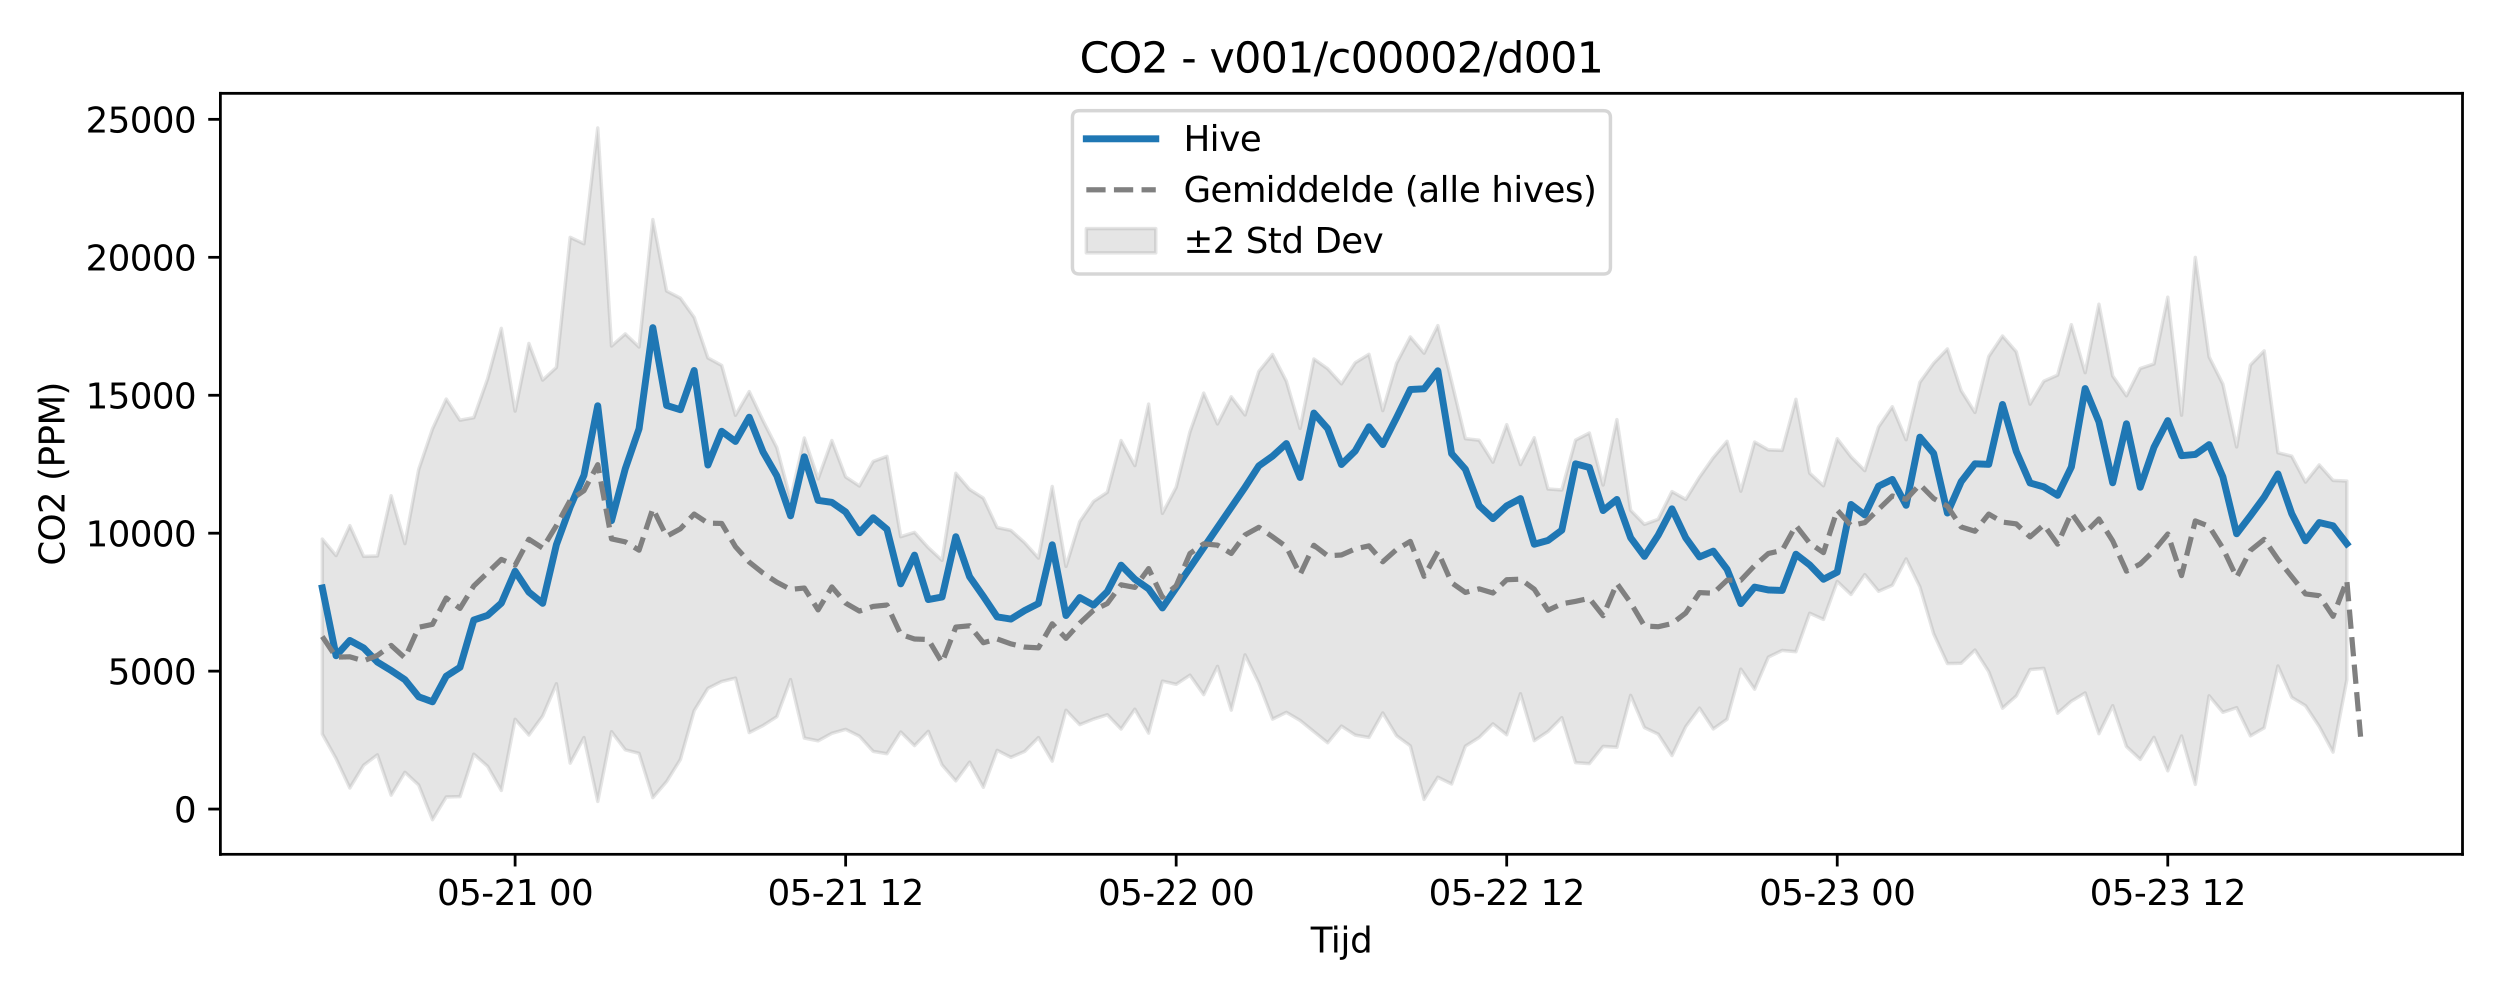 <?xml version="1.0" encoding="utf-8" standalone="no"?>
<!DOCTYPE svg PUBLIC "-//W3C//DTD SVG 1.1//EN"
  "http://www.w3.org/Graphics/SVG/1.1/DTD/svg11.dtd">
<svg xmlns:xlink="http://www.w3.org/1999/xlink" width="720pt" height="288pt" viewBox="0 0 720 288" xmlns="http://www.w3.org/2000/svg" version="1.1">
 <defs>
  <style type="text/css">*{stroke-linejoin: round; stroke-linecap: butt}</style>
 </defs>
 <g id="figure_1">
  <g id="patch_1">
   <path d="M 0 288 
L 720 288 
L 720 0 
L 0 0 
z
" style="fill: #ffffff"/>
  </g>
  <g id="axes_1">
   <g id="patch_2">
    <path d="M 63.47 246.04 
L 709.2 246.04 
L 709.2 26.88 
L 63.47 26.88 
z
" style="fill: #ffffff"/>
   </g>
   <g id="FillBetweenPolyCollection_1">
    <defs>
     <path id="m9ae272f419" d="M 92.821 -132.748 
L 92.821 -76.617 
L 96.788 -69.512 
L 100.754 -61.059 
L 104.721 -67.596 
L 108.687 -70.6 
L 112.653 -58.999 
L 116.62 -65.583 
L 120.586 -61.902 
L 124.553 -51.922 
L 128.519 -58.474 
L 132.485 -58.574 
L 136.452 -70.798 
L 140.418 -67.307 
L 144.385 -60.344 
L 148.351 -80.841 
L 152.317 -76.312 
L 156.284 -81.782 
L 160.25 -91.081 
L 164.217 -68.21 
L 168.183 -75.585 
L 172.149 -57.185 
L 176.116 -77.263 
L 180.082 -72.052 
L 184.049 -71.029 
L 188.015 -58.283 
L 191.981 -62.899 
L 195.948 -69.274 
L 199.914 -83.303 
L 203.881 -89.756 
L 207.847 -91.736 
L 211.813 -92.7 
L 215.78 -77.012 
L 219.746 -79.043 
L 223.713 -81.582 
L 227.679 -92.284 
L 231.645 -75.438 
L 235.612 -74.632 
L 239.578 -76.808 
L 243.545 -77.941 
L 247.511 -75.975 
L 251.477 -71.598 
L 255.444 -70.934 
L 259.41 -77.173 
L 263.377 -73.251 
L 267.343 -77.37 
L 271.309 -67.697 
L 275.276 -63.11 
L 279.242 -68.499 
L 283.209 -61.257 
L 287.175 -71.893 
L 291.141 -69.884 
L 295.108 -71.6 
L 299.074 -75.577 
L 303.041 -68.783 
L 307.007 -83.441 
L 310.973 -79.294 
L 314.94 -80.9 
L 318.906 -82.152 
L 322.873 -78.029 
L 326.839 -83.745 
L 330.805 -76.859 
L 334.772 -91.837 
L 338.738 -90.915 
L 342.705 -93.556 
L 346.671 -87.937 
L 350.637 -96.091 
L 354.604 -83.481 
L 358.57 -99.398 
L 362.537 -91.257 
L 366.503 -80.893 
L 370.469 -82.843 
L 374.436 -80.51 
L 378.402 -77.289 
L 382.369 -74.078 
L 386.335 -78.895 
L 390.301 -76.293 
L 394.268 -75.614 
L 398.234 -82.674 
L 402.201 -76.112 
L 406.167 -73.192 
L 410.133 -57.764 
L 414.1 -64.152 
L 418.066 -62.203 
L 422.033 -73.1 
L 425.999 -75.61 
L 429.965 -79.529 
L 433.932 -76.381 
L 437.898 -88.206 
L 441.865 -74.687 
L 445.831 -77.323 
L 449.797 -81.313 
L 453.764 -68.361 
L 457.73 -68.074 
L 461.697 -73.038 
L 465.663 -72.796 
L 469.629 -87.736 
L 473.596 -78.456 
L 477.562 -76.563 
L 481.529 -70.4 
L 485.495 -78.723 
L 489.461 -84.074 
L 493.428 -78.067 
L 497.394 -80.875 
L 501.361 -95.287 
L 505.327 -89.508 
L 509.293 -98.753 
L 513.26 -100.675 
L 517.226 -100.31 
L 521.193 -111.386 
L 525.159 -109.603 
L 529.125 -120.545 
L 533.092 -116.781 
L 537.058 -122.515 
L 541.025 -117.712 
L 544.991 -119.445 
L 548.957 -127.027 
L 552.924 -119.003 
L 556.89 -105.485 
L 560.857 -96.894 
L 564.823 -96.974 
L 568.789 -100.795 
L 572.756 -94.563 
L 576.722 -84.042 
L 580.689 -87.558 
L 584.655 -95.163 
L 588.621 -95.51 
L 592.588 -82.598 
L 596.554 -86.057 
L 600.521 -88.437 
L 604.487 -76.693 
L 608.453 -84.758 
L 612.42 -73.008 
L 616.386 -69.289 
L 620.353 -75.658 
L 624.319 -65.997 
L 628.285 -76.038 
L 632.252 -62.093 
L 636.218 -87.605 
L 640.185 -82.86 
L 644.151 -84.189 
L 648.117 -76.063 
L 652.084 -78.372 
L 656.05 -96.195 
L 660.017 -87.16 
L 663.983 -84.752 
L 667.949 -78.768 
L 671.916 -71.377 
L 675.882 -92.189 
L 675.882 -149.458 
L 675.882 -149.458 
L 671.916 -149.636 
L 667.949 -154.112 
L 663.983 -149.153 
L 660.017 -156.622 
L 656.05 -157.617 
L 652.084 -186.95 
L 648.117 -182.865 
L 644.151 -159.282 
L 640.185 -177.389 
L 636.218 -185.242 
L 632.252 -213.871 
L 628.285 -168.417 
L 624.319 -202.408 
L 620.353 -183.195 
L 616.386 -181.873 
L 612.42 -174.006 
L 608.453 -179.712 
L 604.487 -200.389 
L 600.521 -180.67 
L 596.554 -194.494 
L 592.588 -179.974 
L 588.621 -178.218 
L 584.655 -171.608 
L 580.689 -186.688 
L 576.722 -191.237 
L 572.756 -185.329 
L 568.789 -169.21 
L 564.823 -175.492 
L 560.857 -187.507 
L 556.89 -183.383 
L 552.924 -177.898 
L 548.957 -161.357 
L 544.991 -170.859 
L 541.025 -165.045 
L 537.058 -152.453 
L 533.092 -156.464 
L 529.125 -161.631 
L 525.159 -148.089 
L 521.193 -151.726 
L 517.226 -173 
L 513.26 -158.283 
L 509.293 -158.438 
L 505.327 -160.697 
L 501.361 -146.526 
L 497.394 -160.918 
L 493.428 -156.224 
L 489.461 -150.588 
L 485.495 -144.183 
L 481.529 -146.429 
L 477.562 -138.442 
L 473.596 -136.995 
L 469.629 -141.054 
L 465.663 -167.151 
L 461.697 -148.317 
L 457.73 -163.293 
L 453.764 -161.252 
L 449.797 -146.895 
L 445.831 -147.174 
L 441.865 -161.939 
L 437.898 -154.189 
L 433.932 -165.699 
L 429.965 -154.893 
L 425.999 -161.218 
L 422.033 -161.662 
L 418.066 -178.136 
L 414.1 -194.234 
L 410.133 -186.279 
L 406.167 -190.959 
L 402.201 -183.366 
L 398.234 -169.753 
L 394.268 -185.963 
L 390.301 -183.54 
L 386.335 -177.44 
L 382.369 -181.798 
L 378.402 -184.623 
L 374.436 -164.615 
L 370.469 -178.23 
L 366.503 -185.917 
L 362.537 -181.015 
L 358.57 -168.493 
L 354.604 -173.719 
L 350.637 -165.903 
L 346.671 -174.798 
L 342.705 -163.606 
L 338.738 -147.669 
L 334.772 -140.154 
L 330.805 -171.623 
L 326.839 -153.912 
L 322.873 -161.13 
L 318.906 -146.225 
L 314.94 -143.587 
L 310.973 -137.784 
L 307.007 -124.871 
L 303.041 -147.904 
L 299.074 -127.271 
L 295.108 -131.686 
L 291.141 -135.248 
L 287.175 -136.066 
L 283.209 -144.53 
L 279.242 -147.051 
L 275.276 -151.694 
L 271.309 -126.619 
L 267.343 -130.286 
L 263.377 -134.681 
L 259.41 -133.433 
L 255.444 -156.575 
L 251.477 -155.11 
L 247.511 -148.041 
L 243.545 -150.646 
L 239.578 -161.128 
L 235.612 -150.08 
L 231.645 -161.858 
L 227.679 -144.215 
L 223.713 -159.091 
L 219.746 -166.874 
L 215.78 -175.227 
L 211.813 -168.404 
L 207.847 -182.761 
L 203.881 -184.922 
L 199.914 -196.602 
L 195.948 -202.139 
L 191.981 -204.184 
L 188.015 -224.78 
L 184.049 -188.059 
L 180.082 -191.837 
L 176.116 -188.343 
L 172.149 -251.158 
L 168.183 -217.798 
L 164.217 -219.652 
L 160.25 -182.196 
L 156.284 -178.53 
L 152.317 -189.09 
L 148.351 -169.601 
L 144.385 -193.434 
L 140.418 -178.848 
L 136.452 -167.716 
L 132.485 -166.993 
L 128.519 -173.071 
L 124.553 -164.456 
L 120.586 -152.783 
L 116.62 -131.443 
L 112.653 -145.233 
L 108.687 -127.873 
L 104.721 -127.759 
L 100.754 -136.617 
L 96.788 -127.997 
L 92.821 -132.748 
z
" style="stroke: #808080; stroke-opacity: 0.2"/>
    </defs>
    <g clip-path="url(#p8234b50d30)">
     <use xlink:href="#m9ae272f419" x="0" y="288" style="fill: #808080; fill-opacity: 0.2; stroke: #808080; stroke-opacity: 0.2"/>
    </g>
   </g>
   <g id="matplotlib.axis_1">
    <g id="xtick_1">
     <g id="line2d_1">
      <defs>
       <path id="m81c8eba4ff" d="M 0 0 
L 0 3.5 
" style="stroke: #000000; stroke-width: 0.8"/>
      </defs>
      <g>
       <use xlink:href="#m81c8eba4ff" x="148.351" y="246.04" style="stroke: #000000; stroke-width: 0.8"/>
      </g>
     </g>
     <g id="text_1">
      <!-- 05-21 00 -->
      <g transform="translate(125.871 260.638) scale(0.1 -0.1)">
       <defs>
        <path id="DejaVuSans-30" d="M 2034 4250 
Q 1547 4250 1301 3770 
Q 1056 3291 1056 2328 
Q 1056 1369 1301 889 
Q 1547 409 2034 409 
Q 2525 409 2770 889 
Q 3016 1369 3016 2328 
Q 3016 3291 2770 3770 
Q 2525 4250 2034 4250 
z
M 2034 4750 
Q 2819 4750 3233 4129 
Q 3647 3509 3647 2328 
Q 3647 1150 3233 529 
Q 2819 -91 2034 -91 
Q 1250 -91 836 529 
Q 422 1150 422 2328 
Q 422 3509 836 4129 
Q 1250 4750 2034 4750 
z
" transform="scale(0.016)"/>
        <path id="DejaVuSans-35" d="M 691 4666 
L 3169 4666 
L 3169 4134 
L 1269 4134 
L 1269 2991 
Q 1406 3038 1543 3061 
Q 1681 3084 1819 3084 
Q 2600 3084 3056 2656 
Q 3513 2228 3513 1497 
Q 3513 744 3044 326 
Q 2575 -91 1722 -91 
Q 1428 -91 1123 -41 
Q 819 9 494 109 
L 494 744 
Q 775 591 1075 516 
Q 1375 441 1709 441 
Q 2250 441 2565 725 
Q 2881 1009 2881 1497 
Q 2881 1984 2565 2268 
Q 2250 2553 1709 2553 
Q 1456 2553 1204 2497 
Q 953 2441 691 2322 
L 691 4666 
z
" transform="scale(0.016)"/>
        <path id="DejaVuSans-2d" d="M 313 2009 
L 1997 2009 
L 1997 1497 
L 313 1497 
L 313 2009 
z
" transform="scale(0.016)"/>
        <path id="DejaVuSans-32" d="M 1228 531 
L 3431 531 
L 3431 0 
L 469 0 
L 469 531 
Q 828 903 1448 1529 
Q 2069 2156 2228 2338 
Q 2531 2678 2651 2914 
Q 2772 3150 2772 3378 
Q 2772 3750 2511 3984 
Q 2250 4219 1831 4219 
Q 1534 4219 1204 4116 
Q 875 4013 500 3803 
L 500 4441 
Q 881 4594 1212 4672 
Q 1544 4750 1819 4750 
Q 2544 4750 2975 4387 
Q 3406 4025 3406 3419 
Q 3406 3131 3298 2873 
Q 3191 2616 2906 2266 
Q 2828 2175 2409 1742 
Q 1991 1309 1228 531 
z
" transform="scale(0.016)"/>
        <path id="DejaVuSans-31" d="M 794 531 
L 1825 531 
L 1825 4091 
L 703 3866 
L 703 4441 
L 1819 4666 
L 2450 4666 
L 2450 531 
L 3481 531 
L 3481 0 
L 794 0 
L 794 531 
z
" transform="scale(0.016)"/>
        <path id="DejaVuSans-20" transform="scale(0.016)"/>
       </defs>
       <use xlink:href="#DejaVuSans-30"/>
       <use xlink:href="#DejaVuSans-35" transform="translate(63.623 0)"/>
       <use xlink:href="#DejaVuSans-2d" transform="translate(127.246 0)"/>
       <use xlink:href="#DejaVuSans-32" transform="translate(163.33 0)"/>
       <use xlink:href="#DejaVuSans-31" transform="translate(226.953 0)"/>
       <use xlink:href="#DejaVuSans-20" transform="translate(290.576 0)"/>
       <use xlink:href="#DejaVuSans-30" transform="translate(322.363 0)"/>
       <use xlink:href="#DejaVuSans-30" transform="translate(385.986 0)"/>
      </g>
     </g>
    </g>
    <g id="xtick_2">
     <g id="line2d_2">
      <g>
       <use xlink:href="#m81c8eba4ff" x="243.545" y="246.04" style="stroke: #000000; stroke-width: 0.8"/>
      </g>
     </g>
     <g id="text_2">
      <!-- 05-21 12 -->
      <g transform="translate(221.064 260.638) scale(0.1 -0.1)">
       <use xlink:href="#DejaVuSans-30"/>
       <use xlink:href="#DejaVuSans-35" transform="translate(63.623 0)"/>
       <use xlink:href="#DejaVuSans-2d" transform="translate(127.246 0)"/>
       <use xlink:href="#DejaVuSans-32" transform="translate(163.33 0)"/>
       <use xlink:href="#DejaVuSans-31" transform="translate(226.953 0)"/>
       <use xlink:href="#DejaVuSans-20" transform="translate(290.576 0)"/>
       <use xlink:href="#DejaVuSans-31" transform="translate(322.363 0)"/>
       <use xlink:href="#DejaVuSans-32" transform="translate(385.986 0)"/>
      </g>
     </g>
    </g>
    <g id="xtick_3">
     <g id="line2d_3">
      <g>
       <use xlink:href="#m81c8eba4ff" x="338.738" y="246.04" style="stroke: #000000; stroke-width: 0.8"/>
      </g>
     </g>
     <g id="text_3">
      <!-- 05-22 00 -->
      <g transform="translate(316.258 260.638) scale(0.1 -0.1)">
       <use xlink:href="#DejaVuSans-30"/>
       <use xlink:href="#DejaVuSans-35" transform="translate(63.623 0)"/>
       <use xlink:href="#DejaVuSans-2d" transform="translate(127.246 0)"/>
       <use xlink:href="#DejaVuSans-32" transform="translate(163.33 0)"/>
       <use xlink:href="#DejaVuSans-32" transform="translate(226.953 0)"/>
       <use xlink:href="#DejaVuSans-20" transform="translate(290.576 0)"/>
       <use xlink:href="#DejaVuSans-30" transform="translate(322.363 0)"/>
       <use xlink:href="#DejaVuSans-30" transform="translate(385.986 0)"/>
      </g>
     </g>
    </g>
    <g id="xtick_4">
     <g id="line2d_4">
      <g>
       <use xlink:href="#m81c8eba4ff" x="433.932" y="246.04" style="stroke: #000000; stroke-width: 0.8"/>
      </g>
     </g>
     <g id="text_4">
      <!-- 05-22 12 -->
      <g transform="translate(411.451 260.638) scale(0.1 -0.1)">
       <use xlink:href="#DejaVuSans-30"/>
       <use xlink:href="#DejaVuSans-35" transform="translate(63.623 0)"/>
       <use xlink:href="#DejaVuSans-2d" transform="translate(127.246 0)"/>
       <use xlink:href="#DejaVuSans-32" transform="translate(163.33 0)"/>
       <use xlink:href="#DejaVuSans-32" transform="translate(226.953 0)"/>
       <use xlink:href="#DejaVuSans-20" transform="translate(290.576 0)"/>
       <use xlink:href="#DejaVuSans-31" transform="translate(322.363 0)"/>
       <use xlink:href="#DejaVuSans-32" transform="translate(385.986 0)"/>
      </g>
     </g>
    </g>
    <g id="xtick_5">
     <g id="line2d_5">
      <g>
       <use xlink:href="#m81c8eba4ff" x="529.125" y="246.04" style="stroke: #000000; stroke-width: 0.8"/>
      </g>
     </g>
     <g id="text_5">
      <!-- 05-23 00 -->
      <g transform="translate(506.645 260.638) scale(0.1 -0.1)">
       <defs>
        <path id="DejaVuSans-33" d="M 2597 2516 
Q 3050 2419 3304 2112 
Q 3559 1806 3559 1356 
Q 3559 666 3084 287 
Q 2609 -91 1734 -91 
Q 1441 -91 1130 -33 
Q 819 25 488 141 
L 488 750 
Q 750 597 1062 519 
Q 1375 441 1716 441 
Q 2309 441 2620 675 
Q 2931 909 2931 1356 
Q 2931 1769 2642 2001 
Q 2353 2234 1838 2234 
L 1294 2234 
L 1294 2753 
L 1863 2753 
Q 2328 2753 2575 2939 
Q 2822 3125 2822 3475 
Q 2822 3834 2567 4026 
Q 2313 4219 1838 4219 
Q 1578 4219 1281 4162 
Q 984 4106 628 3988 
L 628 4550 
Q 988 4650 1302 4700 
Q 1616 4750 1894 4750 
Q 2613 4750 3031 4423 
Q 3450 4097 3450 3541 
Q 3450 3153 3228 2886 
Q 3006 2619 2597 2516 
z
" transform="scale(0.016)"/>
       </defs>
       <use xlink:href="#DejaVuSans-30"/>
       <use xlink:href="#DejaVuSans-35" transform="translate(63.623 0)"/>
       <use xlink:href="#DejaVuSans-2d" transform="translate(127.246 0)"/>
       <use xlink:href="#DejaVuSans-32" transform="translate(163.33 0)"/>
       <use xlink:href="#DejaVuSans-33" transform="translate(226.953 0)"/>
       <use xlink:href="#DejaVuSans-20" transform="translate(290.576 0)"/>
       <use xlink:href="#DejaVuSans-30" transform="translate(322.363 0)"/>
       <use xlink:href="#DejaVuSans-30" transform="translate(385.986 0)"/>
      </g>
     </g>
    </g>
    <g id="xtick_6">
     <g id="line2d_6">
      <g>
       <use xlink:href="#m81c8eba4ff" x="624.319" y="246.04" style="stroke: #000000; stroke-width: 0.8"/>
      </g>
     </g>
     <g id="text_6">
      <!-- 05-23 12 -->
      <g transform="translate(601.839 260.638) scale(0.1 -0.1)">
       <use xlink:href="#DejaVuSans-30"/>
       <use xlink:href="#DejaVuSans-35" transform="translate(63.623 0)"/>
       <use xlink:href="#DejaVuSans-2d" transform="translate(127.246 0)"/>
       <use xlink:href="#DejaVuSans-32" transform="translate(163.33 0)"/>
       <use xlink:href="#DejaVuSans-33" transform="translate(226.953 0)"/>
       <use xlink:href="#DejaVuSans-20" transform="translate(290.576 0)"/>
       <use xlink:href="#DejaVuSans-31" transform="translate(322.363 0)"/>
       <use xlink:href="#DejaVuSans-32" transform="translate(385.986 0)"/>
      </g>
     </g>
    </g>
    <g id="text_7">
     <!-- Tijd -->
     <g transform="translate(377.485 274.317) scale(0.1 -0.1)">
      <defs>
       <path id="DejaVuSans-54" d="M -19 4666 
L 3928 4666 
L 3928 4134 
L 2272 4134 
L 2272 0 
L 1638 0 
L 1638 4134 
L -19 4134 
L -19 4666 
z
" transform="scale(0.016)"/>
       <path id="DejaVuSans-69" d="M 603 3500 
L 1178 3500 
L 1178 0 
L 603 0 
L 603 3500 
z
M 603 4863 
L 1178 4863 
L 1178 4134 
L 603 4134 
L 603 4863 
z
" transform="scale(0.016)"/>
       <path id="DejaVuSans-6a" d="M 603 3500 
L 1178 3500 
L 1178 -63 
Q 1178 -731 923 -1031 
Q 669 -1331 103 -1331 
L -116 -1331 
L -116 -844 
L 38 -844 
Q 366 -844 484 -692 
Q 603 -541 603 -63 
L 603 3500 
z
M 603 4863 
L 1178 4863 
L 1178 4134 
L 603 4134 
L 603 4863 
z
" transform="scale(0.016)"/>
       <path id="DejaVuSans-64" d="M 2906 2969 
L 2906 4863 
L 3481 4863 
L 3481 0 
L 2906 0 
L 2906 525 
Q 2725 213 2448 61 
Q 2172 -91 1784 -91 
Q 1150 -91 751 415 
Q 353 922 353 1747 
Q 353 2572 751 3078 
Q 1150 3584 1784 3584 
Q 2172 3584 2448 3432 
Q 2725 3281 2906 2969 
z
M 947 1747 
Q 947 1113 1208 752 
Q 1469 391 1925 391 
Q 2381 391 2643 752 
Q 2906 1113 2906 1747 
Q 2906 2381 2643 2742 
Q 2381 3103 1925 3103 
Q 1469 3103 1208 2742 
Q 947 2381 947 1747 
z
" transform="scale(0.016)"/>
      </defs>
      <use xlink:href="#DejaVuSans-54"/>
      <use xlink:href="#DejaVuSans-69" transform="translate(57.959 0)"/>
      <use xlink:href="#DejaVuSans-6a" transform="translate(85.742 0)"/>
      <use xlink:href="#DejaVuSans-64" transform="translate(113.525 0)"/>
     </g>
    </g>
   </g>
   <g id="matplotlib.axis_2">
    <g id="ytick_1">
     <g id="line2d_7">
      <defs>
       <path id="m9508b5d4e5" d="M 0 0 
L -3.5 0 
" style="stroke: #000000; stroke-width: 0.8"/>
      </defs>
      <g>
       <use xlink:href="#m9508b5d4e5" x="63.47" y="233.017" style="stroke: #000000; stroke-width: 0.8"/>
      </g>
     </g>
     <g id="text_8">
      <!-- 0 -->
      <g transform="translate(50.108 236.816) scale(0.1 -0.1)">
       <use xlink:href="#DejaVuSans-30"/>
      </g>
     </g>
    </g>
    <g id="ytick_2">
     <g id="line2d_8">
      <g>
       <use xlink:href="#m9508b5d4e5" x="63.47" y="193.288" style="stroke: #000000; stroke-width: 0.8"/>
      </g>
     </g>
     <g id="text_9">
      <!-- 5000 -->
      <g transform="translate(31.02 197.087) scale(0.1 -0.1)">
       <use xlink:href="#DejaVuSans-35"/>
       <use xlink:href="#DejaVuSans-30" transform="translate(63.623 0)"/>
       <use xlink:href="#DejaVuSans-30" transform="translate(127.246 0)"/>
       <use xlink:href="#DejaVuSans-30" transform="translate(190.869 0)"/>
      </g>
     </g>
    </g>
    <g id="ytick_3">
     <g id="line2d_9">
      <g>
       <use xlink:href="#m9508b5d4e5" x="63.47" y="153.559" style="stroke: #000000; stroke-width: 0.8"/>
      </g>
     </g>
     <g id="text_10">
      <!-- 10000 -->
      <g transform="translate(24.657 157.359) scale(0.1 -0.1)">
       <use xlink:href="#DejaVuSans-31"/>
       <use xlink:href="#DejaVuSans-30" transform="translate(63.623 0)"/>
       <use xlink:href="#DejaVuSans-30" transform="translate(127.246 0)"/>
       <use xlink:href="#DejaVuSans-30" transform="translate(190.869 0)"/>
       <use xlink:href="#DejaVuSans-30" transform="translate(254.492 0)"/>
      </g>
     </g>
    </g>
    <g id="ytick_4">
     <g id="line2d_10">
      <g>
       <use xlink:href="#m9508b5d4e5" x="63.47" y="113.831" style="stroke: #000000; stroke-width: 0.8"/>
      </g>
     </g>
     <g id="text_11">
      <!-- 15000 -->
      <g transform="translate(24.657 117.63) scale(0.1 -0.1)">
       <use xlink:href="#DejaVuSans-31"/>
       <use xlink:href="#DejaVuSans-35" transform="translate(63.623 0)"/>
       <use xlink:href="#DejaVuSans-30" transform="translate(127.246 0)"/>
       <use xlink:href="#DejaVuSans-30" transform="translate(190.869 0)"/>
       <use xlink:href="#DejaVuSans-30" transform="translate(254.492 0)"/>
      </g>
     </g>
    </g>
    <g id="ytick_5">
     <g id="line2d_11">
      <g>
       <use xlink:href="#m9508b5d4e5" x="63.47" y="74.102" style="stroke: #000000; stroke-width: 0.8"/>
      </g>
     </g>
     <g id="text_12">
      <!-- 20000 -->
      <g transform="translate(24.657 77.902) scale(0.1 -0.1)">
       <use xlink:href="#DejaVuSans-32"/>
       <use xlink:href="#DejaVuSans-30" transform="translate(63.623 0)"/>
       <use xlink:href="#DejaVuSans-30" transform="translate(127.246 0)"/>
       <use xlink:href="#DejaVuSans-30" transform="translate(190.869 0)"/>
       <use xlink:href="#DejaVuSans-30" transform="translate(254.492 0)"/>
      </g>
     </g>
    </g>
    <g id="ytick_6">
     <g id="line2d_12">
      <g>
       <use xlink:href="#m9508b5d4e5" x="63.47" y="34.374" style="stroke: #000000; stroke-width: 0.8"/>
      </g>
     </g>
     <g id="text_13">
      <!-- 25000 -->
      <g transform="translate(24.657 38.173) scale(0.1 -0.1)">
       <use xlink:href="#DejaVuSans-32"/>
       <use xlink:href="#DejaVuSans-35" transform="translate(63.623 0)"/>
       <use xlink:href="#DejaVuSans-30" transform="translate(127.246 0)"/>
       <use xlink:href="#DejaVuSans-30" transform="translate(190.869 0)"/>
       <use xlink:href="#DejaVuSans-30" transform="translate(254.492 0)"/>
      </g>
     </g>
    </g>
    <g id="text_14">
     <!-- CO2 (PPM) -->
     <g transform="translate(18.578 162.903) rotate(-90) scale(0.1 -0.1)">
      <defs>
       <path id="DejaVuSans-43" d="M 4122 4306 
L 4122 3641 
Q 3803 3938 3442 4084 
Q 3081 4231 2675 4231 
Q 1875 4231 1450 3742 
Q 1025 3253 1025 2328 
Q 1025 1406 1450 917 
Q 1875 428 2675 428 
Q 3081 428 3442 575 
Q 3803 722 4122 1019 
L 4122 359 
Q 3791 134 3420 21 
Q 3050 -91 2638 -91 
Q 1578 -91 968 557 
Q 359 1206 359 2328 
Q 359 3453 968 4101 
Q 1578 4750 2638 4750 
Q 3056 4750 3426 4639 
Q 3797 4528 4122 4306 
z
" transform="scale(0.016)"/>
       <path id="DejaVuSans-4f" d="M 2522 4238 
Q 1834 4238 1429 3725 
Q 1025 3213 1025 2328 
Q 1025 1447 1429 934 
Q 1834 422 2522 422 
Q 3209 422 3611 934 
Q 4013 1447 4013 2328 
Q 4013 3213 3611 3725 
Q 3209 4238 2522 4238 
z
M 2522 4750 
Q 3503 4750 4090 4092 
Q 4678 3434 4678 2328 
Q 4678 1225 4090 567 
Q 3503 -91 2522 -91 
Q 1538 -91 948 565 
Q 359 1222 359 2328 
Q 359 3434 948 4092 
Q 1538 4750 2522 4750 
z
" transform="scale(0.016)"/>
       <path id="DejaVuSans-28" d="M 1984 4856 
Q 1566 4138 1362 3434 
Q 1159 2731 1159 2009 
Q 1159 1288 1364 580 
Q 1569 -128 1984 -844 
L 1484 -844 
Q 1016 -109 783 600 
Q 550 1309 550 2009 
Q 550 2706 781 3412 
Q 1013 4119 1484 4856 
L 1984 4856 
z
" transform="scale(0.016)"/>
       <path id="DejaVuSans-50" d="M 1259 4147 
L 1259 2394 
L 2053 2394 
Q 2494 2394 2734 2622 
Q 2975 2850 2975 3272 
Q 2975 3691 2734 3919 
Q 2494 4147 2053 4147 
L 1259 4147 
z
M 628 4666 
L 2053 4666 
Q 2838 4666 3239 4311 
Q 3641 3956 3641 3272 
Q 3641 2581 3239 2228 
Q 2838 1875 2053 1875 
L 1259 1875 
L 1259 0 
L 628 0 
L 628 4666 
z
" transform="scale(0.016)"/>
       <path id="DejaVuSans-4d" d="M 628 4666 
L 1569 4666 
L 2759 1491 
L 3956 4666 
L 4897 4666 
L 4897 0 
L 4281 0 
L 4281 4097 
L 3078 897 
L 2444 897 
L 1241 4097 
L 1241 0 
L 628 0 
L 628 4666 
z
" transform="scale(0.016)"/>
       <path id="DejaVuSans-29" d="M 513 4856 
L 1013 4856 
Q 1481 4119 1714 3412 
Q 1947 2706 1947 2009 
Q 1947 1309 1714 600 
Q 1481 -109 1013 -844 
L 513 -844 
Q 928 -128 1133 580 
Q 1338 1288 1338 2009 
Q 1338 2731 1133 3434 
Q 928 4138 513 4856 
z
" transform="scale(0.016)"/>
      </defs>
      <use xlink:href="#DejaVuSans-43"/>
      <use xlink:href="#DejaVuSans-4f" transform="translate(69.824 0)"/>
      <use xlink:href="#DejaVuSans-32" transform="translate(148.535 0)"/>
      <use xlink:href="#DejaVuSans-20" transform="translate(212.158 0)"/>
      <use xlink:href="#DejaVuSans-28" transform="translate(243.945 0)"/>
      <use xlink:href="#DejaVuSans-50" transform="translate(282.959 0)"/>
      <use xlink:href="#DejaVuSans-50" transform="translate(343.262 0)"/>
      <use xlink:href="#DejaVuSans-4d" transform="translate(403.564 0)"/>
      <use xlink:href="#DejaVuSans-29" transform="translate(489.844 0)"/>
     </g>
    </g>
   </g>
   <g id="line2d_13">
    <path d="M 92.821 169.332 
L 96.788 188.846 
L 100.754 184.45 
L 104.721 186.608 
L 108.687 190.682 
L 112.653 193.105 
L 116.62 195.756 
L 120.586 200.678 
L 124.553 202.121 
L 128.519 194.731 
L 132.485 192.178 
L 136.452 178.565 
L 140.418 177.235 
L 144.385 173.704 
L 148.351 164.514 
L 152.317 170.529 
L 156.284 173.755 
L 160.25 156.849 
L 164.217 145.99 
L 168.183 136.873 
L 172.149 116.87 
L 176.116 149.941 
L 180.082 134.994 
L 184.049 123.477 
L 188.015 94.372 
L 191.981 116.773 
L 195.948 118 
L 199.914 106.709 
L 203.881 133.926 
L 207.847 124.211 
L 211.813 127.132 
L 215.78 120.164 
L 219.746 130.143 
L 223.713 137.016 
L 227.679 148.554 
L 231.645 131.566 
L 235.612 144.107 
L 239.578 144.679 
L 243.545 147.447 
L 247.511 153.432 
L 251.477 149.12 
L 255.444 152.436 
L 259.41 168.137 
L 263.377 159.882 
L 267.343 172.673 
L 271.309 171.938 
L 275.276 154.582 
L 279.242 166.087 
L 283.209 171.75 
L 287.175 177.667 
L 291.141 178.294 
L 295.108 175.837 
L 299.074 173.818 
L 303.041 156.905 
L 307.007 177.267 
L 310.973 172.097 
L 314.94 174.282 
L 318.906 170.399 
L 322.873 162.774 
L 326.839 166.816 
L 330.805 169.594 
L 334.772 175.08 
L 358.57 140.334 
L 362.537 134.18 
L 366.503 131.367 
L 370.469 127.754 
L 374.436 137.505 
L 378.402 118.964 
L 382.369 123.44 
L 386.335 133.775 
L 390.301 129.889 
L 394.268 122.918 
L 398.234 128.04 
L 402.201 120.28 
L 406.167 112.178 
L 410.133 111.972 
L 414.1 106.795 
L 418.066 130.644 
L 422.033 135.149 
L 425.999 145.635 
L 429.965 149.364 
L 433.932 145.688 
L 437.898 143.596 
L 441.865 156.738 
L 445.831 155.647 
L 449.797 152.693 
L 453.764 133.584 
L 457.73 134.629 
L 461.697 147.04 
L 465.663 143.85 
L 469.629 154.878 
L 473.596 160.234 
L 477.562 154.132 
L 481.529 146.546 
L 485.495 154.898 
L 489.461 160.393 
L 493.428 158.727 
L 497.394 163.966 
L 501.361 173.829 
L 505.327 169.085 
L 509.293 169.912 
L 513.26 170.049 
L 517.226 159.622 
L 521.193 162.7 
L 525.159 166.829 
L 529.125 164.776 
L 533.092 145.288 
L 537.058 148.31 
L 541.025 140.012 
L 544.991 138.079 
L 548.957 145.524 
L 552.924 125.908 
L 556.89 130.58 
L 560.857 147.748 
L 564.823 138.717 
L 568.789 133.576 
L 572.756 133.731 
L 576.722 116.493 
L 580.689 130.016 
L 584.655 139.101 
L 588.621 140.221 
L 592.588 142.654 
L 596.554 134.484 
L 600.521 111.908 
L 604.487 121.483 
L 608.453 139.039 
L 612.42 122.055 
L 616.386 140.325 
L 620.353 128.793 
L 624.319 121.146 
L 628.285 131.232 
L 632.252 130.88 
L 636.218 128.058 
L 640.185 137.337 
L 644.151 153.721 
L 648.117 148.548 
L 652.084 143.164 
L 656.05 136.497 
L 660.017 147.939 
L 663.983 155.741 
L 667.949 150.495 
L 671.916 151.434 
L 675.882 156.6 
L 675.882 156.6 
" clip-path="url(#p8234b50d30)" style="fill: none; stroke: #1f77b4; stroke-width: 2; stroke-linecap: square"/>
   </g>
   <g id="line2d_14">
    <path d="M 92.821 183.317 
L 96.788 189.246 
L 100.754 189.162 
L 104.721 190.323 
L 108.687 188.763 
L 112.653 185.884 
L 116.62 189.487 
L 120.586 180.657 
L 124.553 179.811 
L 128.519 172.227 
L 132.485 175.217 
L 136.452 168.743 
L 144.385 161.111 
L 148.351 162.779 
L 152.317 155.299 
L 156.284 157.844 
L 160.25 151.362 
L 164.217 144.069 
L 168.183 141.308 
L 172.149 133.828 
L 176.116 155.197 
L 180.082 156.055 
L 184.049 158.456 
L 188.015 146.468 
L 191.981 154.458 
L 195.948 152.294 
L 199.914 148.048 
L 203.881 150.661 
L 207.847 150.752 
L 211.813 157.448 
L 215.78 161.88 
L 219.746 165.041 
L 223.713 167.664 
L 227.679 169.751 
L 231.645 169.352 
L 235.612 175.644 
L 239.578 169.032 
L 243.545 173.706 
L 247.511 175.992 
L 251.477 174.646 
L 255.444 174.246 
L 259.41 182.697 
L 263.377 184.034 
L 267.343 184.172 
L 271.309 190.842 
L 275.276 180.598 
L 279.242 180.225 
L 283.209 185.107 
L 287.175 184.02 
L 291.141 185.434 
L 295.108 186.357 
L 299.074 186.576 
L 303.041 179.657 
L 307.007 183.844 
L 310.973 179.461 
L 314.94 175.756 
L 318.906 173.811 
L 322.873 168.421 
L 326.839 169.171 
L 330.805 163.759 
L 334.772 172.004 
L 338.738 168.708 
L 342.705 159.419 
L 346.671 156.632 
L 350.637 157.003 
L 354.604 159.4 
L 358.57 154.055 
L 362.537 151.864 
L 366.503 154.595 
L 370.469 157.463 
L 374.436 165.438 
L 378.402 157.044 
L 382.369 160.062 
L 386.335 159.833 
L 390.301 158.083 
L 394.268 157.212 
L 398.234 161.786 
L 402.201 158.261 
L 406.167 155.925 
L 410.133 165.979 
L 414.1 158.807 
L 418.066 167.831 
L 422.033 170.619 
L 425.999 169.586 
L 429.965 170.789 
L 433.932 166.96 
L 437.898 166.803 
L 441.865 169.687 
L 445.831 175.752 
L 449.797 173.896 
L 453.764 173.193 
L 457.73 172.316 
L 461.697 177.323 
L 465.663 168.027 
L 469.629 173.605 
L 473.596 180.274 
L 477.562 180.498 
L 481.529 179.586 
L 485.495 176.547 
L 489.461 170.669 
L 493.428 170.854 
L 497.394 167.103 
L 501.361 167.093 
L 505.327 162.897 
L 509.293 159.404 
L 513.26 158.521 
L 517.226 151.345 
L 521.193 156.444 
L 525.159 159.154 
L 529.125 146.912 
L 533.092 151.377 
L 537.058 150.516 
L 544.991 142.848 
L 548.957 143.808 
L 552.924 139.549 
L 556.89 143.566 
L 560.857 145.799 
L 564.823 151.767 
L 568.789 152.998 
L 572.756 148.054 
L 576.722 150.361 
L 580.689 150.877 
L 584.655 154.615 
L 588.621 151.136 
L 592.588 156.714 
L 596.554 147.724 
L 600.521 153.446 
L 604.487 149.459 
L 608.453 155.765 
L 612.42 164.493 
L 616.386 162.419 
L 620.353 158.573 
L 624.319 153.797 
L 628.285 165.773 
L 632.252 150.018 
L 636.218 151.576 
L 640.185 157.876 
L 644.151 166.265 
L 648.117 158.536 
L 652.084 155.339 
L 656.05 161.094 
L 663.983 171.048 
L 667.949 171.56 
L 671.916 177.494 
L 675.882 167.177 
L 679.849 212.175 
L 679.849 212.175 
" clip-path="url(#p8234b50d30)" style="fill: none; stroke-dasharray: 5.55,2.4; stroke-dashoffset: 0; stroke: #808080; stroke-width: 1.5"/>
   </g>
   <g id="patch_3">
    <path d="M 63.47 246.04 
L 63.47 26.88 
" style="fill: none; stroke: #000000; stroke-width: 0.8; stroke-linejoin: miter; stroke-linecap: square"/>
   </g>
   <g id="patch_4">
    <path d="M 709.2 246.04 
L 709.2 26.88 
" style="fill: none; stroke: #000000; stroke-width: 0.8; stroke-linejoin: miter; stroke-linecap: square"/>
   </g>
   <g id="patch_5">
    <path d="M 63.47 246.04 
L 709.2 246.04 
" style="fill: none; stroke: #000000; stroke-width: 0.8; stroke-linejoin: miter; stroke-linecap: square"/>
   </g>
   <g id="patch_6">
    <path d="M 63.47 26.88 
L 709.2 26.88 
" style="fill: none; stroke: #000000; stroke-width: 0.8; stroke-linejoin: miter; stroke-linecap: square"/>
   </g>
   <g id="text_15">
    <!-- CO2 - v001/c00002/d001 -->
    <g transform="translate(310.932 20.88) scale(0.12 -0.12)">
     <defs>
      <path id="DejaVuSans-76" d="M 191 3500 
L 800 3500 
L 1894 563 
L 2988 3500 
L 3597 3500 
L 2284 0 
L 1503 0 
L 191 3500 
z
" transform="scale(0.016)"/>
      <path id="DejaVuSans-2f" d="M 1625 4666 
L 2156 4666 
L 531 -594 
L 0 -594 
L 1625 4666 
z
" transform="scale(0.016)"/>
      <path id="DejaVuSans-63" d="M 3122 3366 
L 3122 2828 
Q 2878 2963 2633 3030 
Q 2388 3097 2138 3097 
Q 1578 3097 1268 2742 
Q 959 2388 959 1747 
Q 959 1106 1268 751 
Q 1578 397 2138 397 
Q 2388 397 2633 464 
Q 2878 531 3122 666 
L 3122 134 
Q 2881 22 2623 -34 
Q 2366 -91 2075 -91 
Q 1284 -91 818 406 
Q 353 903 353 1747 
Q 353 2603 823 3093 
Q 1294 3584 2113 3584 
Q 2378 3584 2631 3529 
Q 2884 3475 3122 3366 
z
" transform="scale(0.016)"/>
     </defs>
     <use xlink:href="#DejaVuSans-43"/>
     <use xlink:href="#DejaVuSans-4f" transform="translate(69.824 0)"/>
     <use xlink:href="#DejaVuSans-32" transform="translate(148.535 0)"/>
     <use xlink:href="#DejaVuSans-20" transform="translate(212.158 0)"/>
     <use xlink:href="#DejaVuSans-2d" transform="translate(243.945 0)"/>
     <use xlink:href="#DejaVuSans-20" transform="translate(280.029 0)"/>
     <use xlink:href="#DejaVuSans-76" transform="translate(311.816 0)"/>
     <use xlink:href="#DejaVuSans-30" transform="translate(370.996 0)"/>
     <use xlink:href="#DejaVuSans-30" transform="translate(434.619 0)"/>
     <use xlink:href="#DejaVuSans-31" transform="translate(498.242 0)"/>
     <use xlink:href="#DejaVuSans-2f" transform="translate(561.865 0)"/>
     <use xlink:href="#DejaVuSans-63" transform="translate(595.557 0)"/>
     <use xlink:href="#DejaVuSans-30" transform="translate(650.537 0)"/>
     <use xlink:href="#DejaVuSans-30" transform="translate(714.16 0)"/>
     <use xlink:href="#DejaVuSans-30" transform="translate(777.783 0)"/>
     <use xlink:href="#DejaVuSans-30" transform="translate(841.406 0)"/>
     <use xlink:href="#DejaVuSans-32" transform="translate(905.029 0)"/>
     <use xlink:href="#DejaVuSans-2f" transform="translate(968.652 0)"/>
     <use xlink:href="#DejaVuSans-64" transform="translate(1002.344 0)"/>
     <use xlink:href="#DejaVuSans-30" transform="translate(1065.82 0)"/>
     <use xlink:href="#DejaVuSans-30" transform="translate(1129.443 0)"/>
     <use xlink:href="#DejaVuSans-31" transform="translate(1193.066 0)"/>
    </g>
   </g>
   <g id="legend_1">
    <g id="patch_7">
     <path d="M 310.863 78.914 
L 461.807 78.914 
Q 463.807 78.914 463.807 76.914 
L 463.807 33.88 
Q 463.807 31.88 461.807 31.88 
L 310.863 31.88 
Q 308.863 31.88 308.863 33.88 
L 308.863 76.914 
Q 308.863 78.914 310.863 78.914 
z
" style="fill: #ffffff; opacity: 0.8; stroke: #cccccc; stroke-linejoin: miter"/>
    </g>
    <g id="line2d_15">
     <path d="M 312.863 39.978 
L 322.863 39.978 
L 332.863 39.978 
" style="fill: none; stroke: #1f77b4; stroke-width: 2; stroke-linecap: square"/>
    </g>
    <g id="text_16">
     <!-- Hive -->
     <g transform="translate(340.863 43.478) scale(0.1 -0.1)">
      <defs>
       <path id="DejaVuSans-48" d="M 628 4666 
L 1259 4666 
L 1259 2753 
L 3553 2753 
L 3553 4666 
L 4184 4666 
L 4184 0 
L 3553 0 
L 3553 2222 
L 1259 2222 
L 1259 0 
L 628 0 
L 628 4666 
z
" transform="scale(0.016)"/>
       <path id="DejaVuSans-65" d="M 3597 1894 
L 3597 1613 
L 953 1613 
Q 991 1019 1311 708 
Q 1631 397 2203 397 
Q 2534 397 2845 478 
Q 3156 559 3463 722 
L 3463 178 
Q 3153 47 2828 -22 
Q 2503 -91 2169 -91 
Q 1331 -91 842 396 
Q 353 884 353 1716 
Q 353 2575 817 3079 
Q 1281 3584 2069 3584 
Q 2775 3584 3186 3129 
Q 3597 2675 3597 1894 
z
M 3022 2063 
Q 3016 2534 2758 2815 
Q 2500 3097 2075 3097 
Q 1594 3097 1305 2825 
Q 1016 2553 972 2059 
L 3022 2063 
z
" transform="scale(0.016)"/>
      </defs>
      <use xlink:href="#DejaVuSans-48"/>
      <use xlink:href="#DejaVuSans-69" transform="translate(75.195 0)"/>
      <use xlink:href="#DejaVuSans-76" transform="translate(102.979 0)"/>
      <use xlink:href="#DejaVuSans-65" transform="translate(162.158 0)"/>
     </g>
    </g>
    <g id="line2d_16">
     <path d="M 312.863 54.657 
L 322.863 54.657 
L 332.863 54.657 
" style="fill: none; stroke-dasharray: 5.55,2.4; stroke-dashoffset: 0; stroke: #808080; stroke-width: 1.5"/>
    </g>
    <g id="text_17">
     <!-- Gemiddelde (alle hives) -->
     <g transform="translate(340.863 58.157) scale(0.1 -0.1)">
      <defs>
       <path id="DejaVuSans-47" d="M 3809 666 
L 3809 1919 
L 2778 1919 
L 2778 2438 
L 4434 2438 
L 4434 434 
Q 4069 175 3628 42 
Q 3188 -91 2688 -91 
Q 1594 -91 976 548 
Q 359 1188 359 2328 
Q 359 3472 976 4111 
Q 1594 4750 2688 4750 
Q 3144 4750 3555 4637 
Q 3966 4525 4313 4306 
L 4313 3634 
Q 3963 3931 3569 4081 
Q 3175 4231 2741 4231 
Q 1884 4231 1454 3753 
Q 1025 3275 1025 2328 
Q 1025 1384 1454 906 
Q 1884 428 2741 428 
Q 3075 428 3337 486 
Q 3600 544 3809 666 
z
" transform="scale(0.016)"/>
       <path id="DejaVuSans-6d" d="M 3328 2828 
Q 3544 3216 3844 3400 
Q 4144 3584 4550 3584 
Q 5097 3584 5394 3201 
Q 5691 2819 5691 2113 
L 5691 0 
L 5113 0 
L 5113 2094 
Q 5113 2597 4934 2840 
Q 4756 3084 4391 3084 
Q 3944 3084 3684 2787 
Q 3425 2491 3425 1978 
L 3425 0 
L 2847 0 
L 2847 2094 
Q 2847 2600 2669 2842 
Q 2491 3084 2119 3084 
Q 1678 3084 1418 2786 
Q 1159 2488 1159 1978 
L 1159 0 
L 581 0 
L 581 3500 
L 1159 3500 
L 1159 2956 
Q 1356 3278 1631 3431 
Q 1906 3584 2284 3584 
Q 2666 3584 2933 3390 
Q 3200 3197 3328 2828 
z
" transform="scale(0.016)"/>
       <path id="DejaVuSans-6c" d="M 603 4863 
L 1178 4863 
L 1178 0 
L 603 0 
L 603 4863 
z
" transform="scale(0.016)"/>
       <path id="DejaVuSans-61" d="M 2194 1759 
Q 1497 1759 1228 1600 
Q 959 1441 959 1056 
Q 959 750 1161 570 
Q 1363 391 1709 391 
Q 2188 391 2477 730 
Q 2766 1069 2766 1631 
L 2766 1759 
L 2194 1759 
z
M 3341 1997 
L 3341 0 
L 2766 0 
L 2766 531 
Q 2569 213 2275 61 
Q 1981 -91 1556 -91 
Q 1019 -91 701 211 
Q 384 513 384 1019 
Q 384 1609 779 1909 
Q 1175 2209 1959 2209 
L 2766 2209 
L 2766 2266 
Q 2766 2663 2505 2880 
Q 2244 3097 1772 3097 
Q 1472 3097 1187 3025 
Q 903 2953 641 2809 
L 641 3341 
Q 956 3463 1253 3523 
Q 1550 3584 1831 3584 
Q 2591 3584 2966 3190 
Q 3341 2797 3341 1997 
z
" transform="scale(0.016)"/>
       <path id="DejaVuSans-68" d="M 3513 2113 
L 3513 0 
L 2938 0 
L 2938 2094 
Q 2938 2591 2744 2837 
Q 2550 3084 2163 3084 
Q 1697 3084 1428 2787 
Q 1159 2491 1159 1978 
L 1159 0 
L 581 0 
L 581 4863 
L 1159 4863 
L 1159 2956 
Q 1366 3272 1645 3428 
Q 1925 3584 2291 3584 
Q 2894 3584 3203 3211 
Q 3513 2838 3513 2113 
z
" transform="scale(0.016)"/>
       <path id="DejaVuSans-73" d="M 2834 3397 
L 2834 2853 
Q 2591 2978 2328 3040 
Q 2066 3103 1784 3103 
Q 1356 3103 1142 2972 
Q 928 2841 928 2578 
Q 928 2378 1081 2264 
Q 1234 2150 1697 2047 
L 1894 2003 
Q 2506 1872 2764 1633 
Q 3022 1394 3022 966 
Q 3022 478 2636 193 
Q 2250 -91 1575 -91 
Q 1294 -91 989 -36 
Q 684 19 347 128 
L 347 722 
Q 666 556 975 473 
Q 1284 391 1588 391 
Q 1994 391 2212 530 
Q 2431 669 2431 922 
Q 2431 1156 2273 1281 
Q 2116 1406 1581 1522 
L 1381 1569 
Q 847 1681 609 1914 
Q 372 2147 372 2553 
Q 372 3047 722 3315 
Q 1072 3584 1716 3584 
Q 2034 3584 2315 3537 
Q 2597 3491 2834 3397 
z
" transform="scale(0.016)"/>
      </defs>
      <use xlink:href="#DejaVuSans-47"/>
      <use xlink:href="#DejaVuSans-65" transform="translate(77.49 0)"/>
      <use xlink:href="#DejaVuSans-6d" transform="translate(139.014 0)"/>
      <use xlink:href="#DejaVuSans-69" transform="translate(236.426 0)"/>
      <use xlink:href="#DejaVuSans-64" transform="translate(264.209 0)"/>
      <use xlink:href="#DejaVuSans-64" transform="translate(327.686 0)"/>
      <use xlink:href="#DejaVuSans-65" transform="translate(391.162 0)"/>
      <use xlink:href="#DejaVuSans-6c" transform="translate(452.686 0)"/>
      <use xlink:href="#DejaVuSans-64" transform="translate(480.469 0)"/>
      <use xlink:href="#DejaVuSans-65" transform="translate(543.945 0)"/>
      <use xlink:href="#DejaVuSans-20" transform="translate(605.469 0)"/>
      <use xlink:href="#DejaVuSans-28" transform="translate(637.256 0)"/>
      <use xlink:href="#DejaVuSans-61" transform="translate(676.27 0)"/>
      <use xlink:href="#DejaVuSans-6c" transform="translate(737.549 0)"/>
      <use xlink:href="#DejaVuSans-6c" transform="translate(765.332 0)"/>
      <use xlink:href="#DejaVuSans-65" transform="translate(793.115 0)"/>
      <use xlink:href="#DejaVuSans-20" transform="translate(854.639 0)"/>
      <use xlink:href="#DejaVuSans-68" transform="translate(886.426 0)"/>
      <use xlink:href="#DejaVuSans-69" transform="translate(949.805 0)"/>
      <use xlink:href="#DejaVuSans-76" transform="translate(977.588 0)"/>
      <use xlink:href="#DejaVuSans-65" transform="translate(1036.768 0)"/>
      <use xlink:href="#DejaVuSans-73" transform="translate(1098.291 0)"/>
      <use xlink:href="#DejaVuSans-29" transform="translate(1150.391 0)"/>
     </g>
    </g>
    <g id="patch_8">
     <path d="M 312.863 72.835 
L 332.863 72.835 
L 332.863 65.835 
L 312.863 65.835 
z
" style="fill: #808080; fill-opacity: 0.2; stroke: #808080; stroke-opacity: 0.2; stroke-linejoin: miter"/>
    </g>
    <g id="text_18">
     <!-- ±2 Std Dev -->
     <g transform="translate(340.863 72.835) scale(0.1 -0.1)">
      <defs>
       <path id="DejaVuSans-b1" d="M 2944 4013 
L 2944 2803 
L 4684 2803 
L 4684 2272 
L 2944 2272 
L 2944 1063 
L 2419 1063 
L 2419 2272 
L 678 2272 
L 678 2803 
L 2419 2803 
L 2419 4013 
L 2944 4013 
z
M 678 531 
L 4684 531 
L 4684 0 
L 678 0 
L 678 531 
z
" transform="scale(0.016)"/>
       <path id="DejaVuSans-53" d="M 3425 4513 
L 3425 3897 
Q 3066 4069 2747 4153 
Q 2428 4238 2131 4238 
Q 1616 4238 1336 4038 
Q 1056 3838 1056 3469 
Q 1056 3159 1242 3001 
Q 1428 2844 1947 2747 
L 2328 2669 
Q 3034 2534 3370 2195 
Q 3706 1856 3706 1288 
Q 3706 609 3251 259 
Q 2797 -91 1919 -91 
Q 1588 -91 1214 -16 
Q 841 59 441 206 
L 441 856 
Q 825 641 1194 531 
Q 1563 422 1919 422 
Q 2459 422 2753 634 
Q 3047 847 3047 1241 
Q 3047 1584 2836 1778 
Q 2625 1972 2144 2069 
L 1759 2144 
Q 1053 2284 737 2584 
Q 422 2884 422 3419 
Q 422 4038 858 4394 
Q 1294 4750 2059 4750 
Q 2388 4750 2728 4690 
Q 3069 4631 3425 4513 
z
" transform="scale(0.016)"/>
       <path id="DejaVuSans-74" d="M 1172 4494 
L 1172 3500 
L 2356 3500 
L 2356 3053 
L 1172 3053 
L 1172 1153 
Q 1172 725 1289 603 
Q 1406 481 1766 481 
L 2356 481 
L 2356 0 
L 1766 0 
Q 1100 0 847 248 
Q 594 497 594 1153 
L 594 3053 
L 172 3053 
L 172 3500 
L 594 3500 
L 594 4494 
L 1172 4494 
z
" transform="scale(0.016)"/>
       <path id="DejaVuSans-44" d="M 1259 4147 
L 1259 519 
L 2022 519 
Q 2988 519 3436 956 
Q 3884 1394 3884 2338 
Q 3884 3275 3436 3711 
Q 2988 4147 2022 4147 
L 1259 4147 
z
M 628 4666 
L 1925 4666 
Q 3281 4666 3915 4102 
Q 4550 3538 4550 2338 
Q 4550 1131 3912 565 
Q 3275 0 1925 0 
L 628 0 
L 628 4666 
z
" transform="scale(0.016)"/>
      </defs>
      <use xlink:href="#DejaVuSans-b1"/>
      <use xlink:href="#DejaVuSans-32" transform="translate(83.789 0)"/>
      <use xlink:href="#DejaVuSans-20" transform="translate(147.412 0)"/>
      <use xlink:href="#DejaVuSans-53" transform="translate(179.199 0)"/>
      <use xlink:href="#DejaVuSans-74" transform="translate(242.676 0)"/>
      <use xlink:href="#DejaVuSans-64" transform="translate(281.885 0)"/>
      <use xlink:href="#DejaVuSans-20" transform="translate(345.361 0)"/>
      <use xlink:href="#DejaVuSans-44" transform="translate(377.148 0)"/>
      <use xlink:href="#DejaVuSans-65" transform="translate(454.15 0)"/>
      <use xlink:href="#DejaVuSans-76" transform="translate(515.674 0)"/>
     </g>
    </g>
   </g>
  </g>
 </g>
 <defs>
  <clipPath id="p8234b50d30">
   <rect x="63.47" y="26.88" width="645.73" height="219.16"/>
  </clipPath>
 </defs>
</svg>
